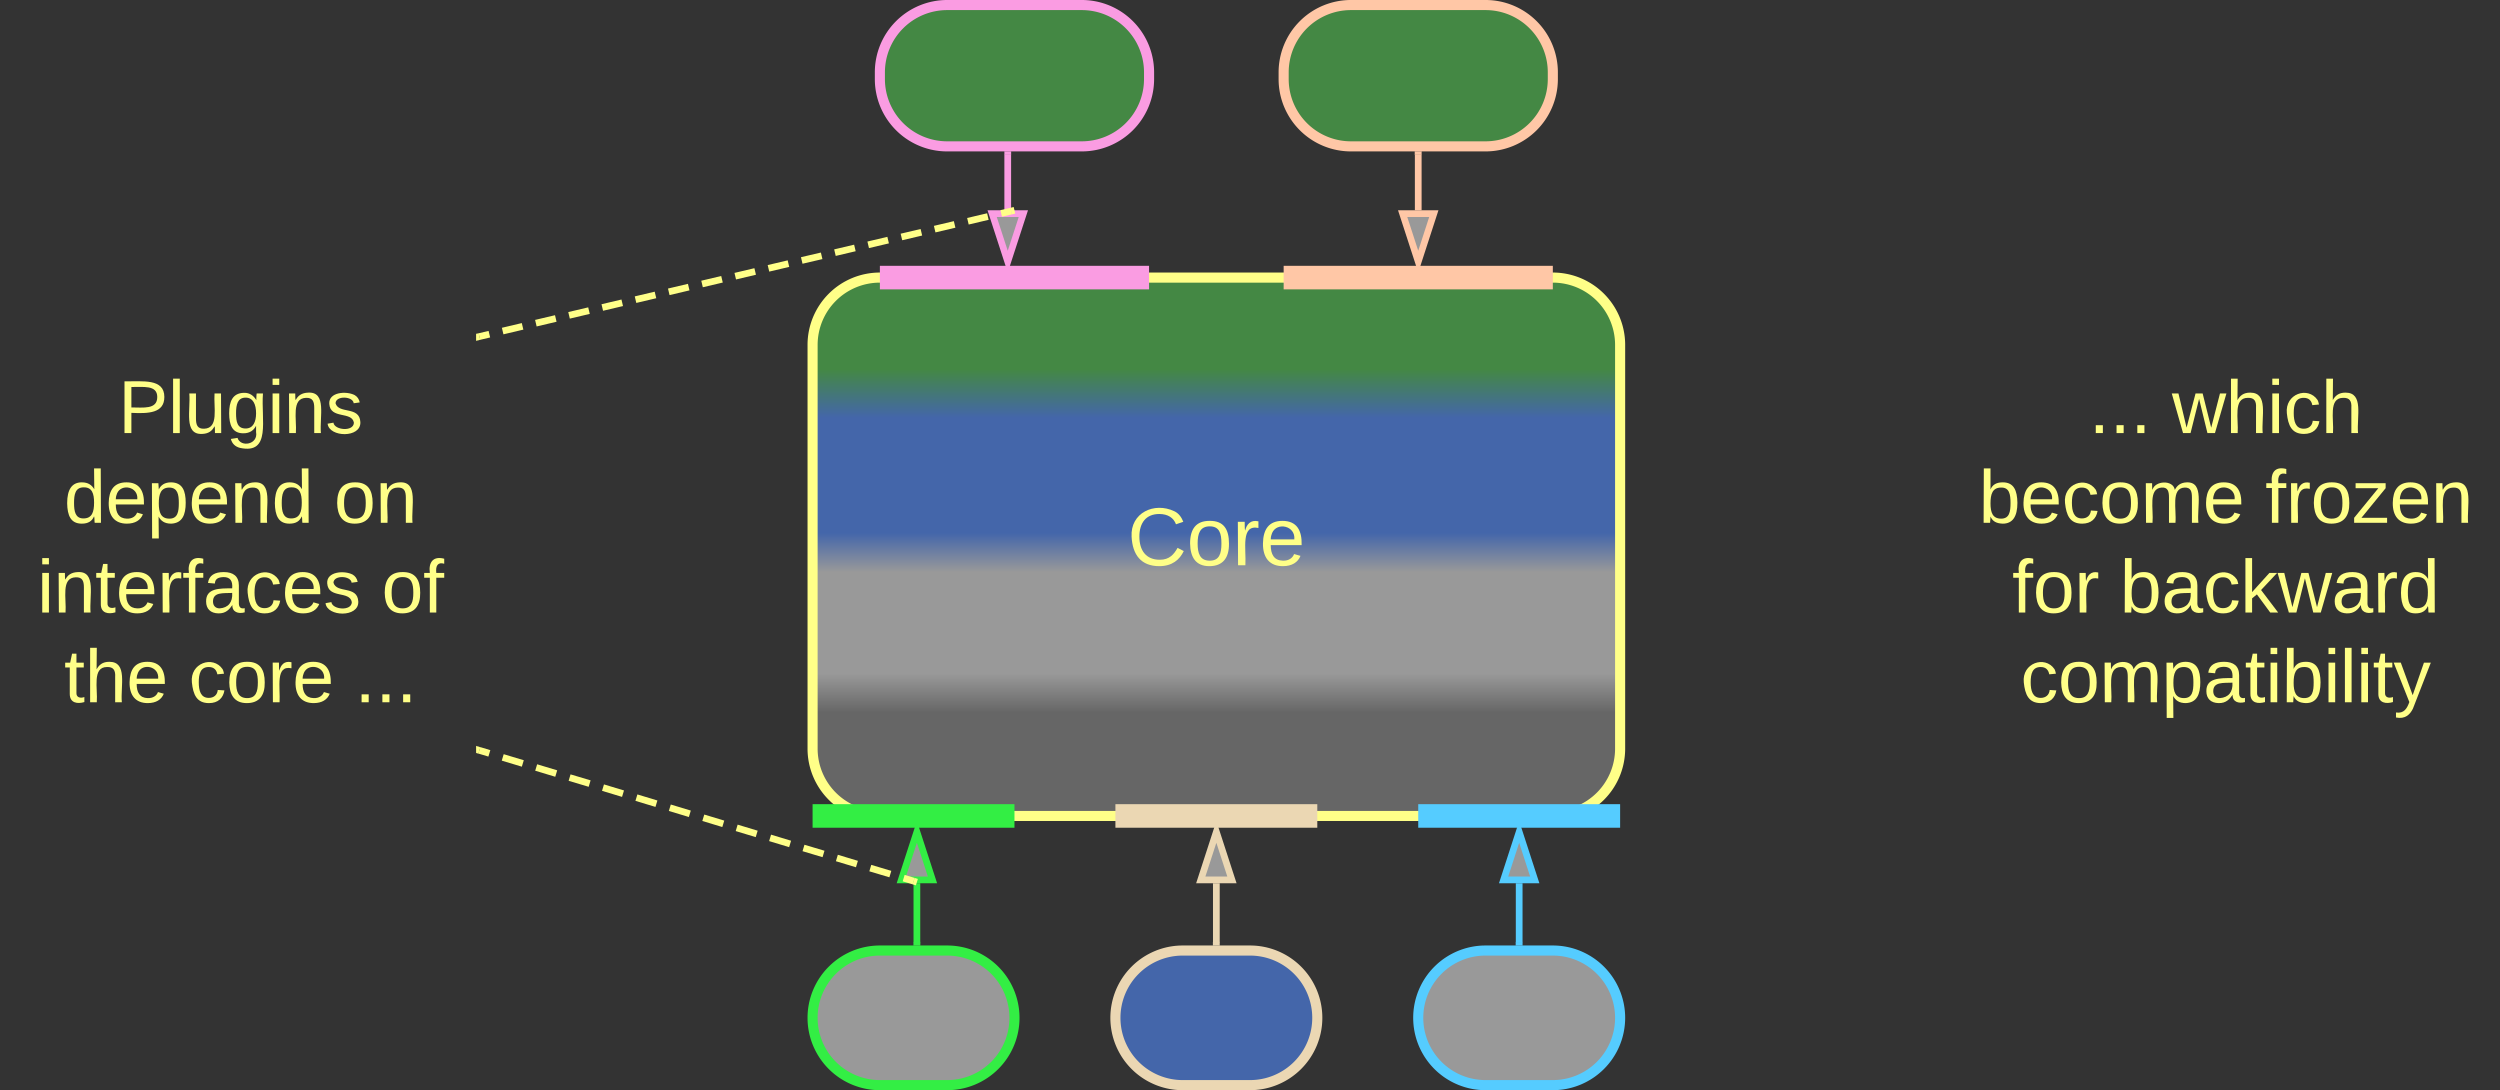 <svg xmlns="http://www.w3.org/2000/svg" xmlns:xlink="http://www.w3.org/1999/xlink" xmlns:lucid="lucid" width="743" height="324"><rect width="100%" height="100%" fill="#333333" stroke="none"/><g transform="translate(-438.5 -477.5)" lucid:page-tab-id="0_0"><path d="M680 580a20 20 0 0 1 20-20h200a20 20 0 0 1 20 20v120a20 20 0 0 1-20 20H700a20 20 0 0 1-20-20z" stroke="#ff8" stroke-width="3" fill="url(#a)"/><use xlink:href="#b" transform="matrix(1,0,0,1,685,565) translate(88.586 80.493)"/><path d="M700 499a20 20 0 0 1 20-20h40a20 20 0 0 1 20 20v2a20 20 0 0 1-20 20h-40a20 20 0 0 1-20-20z" stroke="#fa9ce2" stroke-width="3" fill="#484"/><path d="M820 499a20 20 0 0 1 20-20h40a20 20 0 0 1 20 20v2a20 20 0 0 1-20 20h-40a20 20 0 0 1-20-20z" stroke="#ffc7a6" stroke-width="3" fill="#484"/><path d="M738 540v-16.5" stroke="#fa9ce2" stroke-width="2" fill="none"/><path d="M738 555.26L733.37 541h9.27z" stroke="#fa9ce2" stroke-width="2" fill="#999"/><path d="M738.98 523.53h-1.95v-1.03h1.95z" stroke="#fa9ce2" stroke-width=".05" fill="#fa9ce2"/><path d="M860 540v-16.5" stroke="#ffc7a6" stroke-width="2" fill="none"/><path d="M860 555.26L855.37 541h9.26z" stroke="#ffc7a6" stroke-width="2" fill="#999"/><path d="M860.98 523.53H859v-1.03H861z" stroke="#ffc7a6" stroke-width=".05" fill="#ffc7a6"/><path d="M680 780a20 20 0 0 1 20-20h20a20 20 0 0 1 20 20 20 20 0 0 1-20 20h-20a20 20 0 0 1-20-20z" stroke="#3e4" stroke-width="3" fill="#999"/><path d="M770 780a20 20 0 0 1 20-20h20a20 20 0 0 1 20 20 20 20 0 0 1-20 20h-20a20 20 0 0 1-20-20z" stroke="#ebd7b3" stroke-width="3" fill="#46a"/><path d="M860 780a20 20 0 0 1 20-20h20a20 20 0 0 1 20 20 20 20 0 0 1-20 20h-20a20 20 0 0 1-20-20z" stroke="#5cf" stroke-width="3" fill="#999"/><path d="M800 740v17.5" stroke="#ebd7b3" stroke-width="2" fill="none"/><path d="M800 724.74l4.63 14.26h-9.26z" stroke="#ebd7b3" stroke-width="2" fill="#999"/><path d="M800.98 758.5H799v-1.03H801z" stroke="#ebd7b3" stroke-width=".05" fill="#ebd7b3"/><path d="M890 740v17.5" stroke="#5cf" stroke-width="2" fill="none"/><path d="M890 724.74l4.63 14.26h-9.26z" stroke="#5cf" stroke-width="2" fill="#999"/><path d="M890.98 757.47v1.03H889v-1.03z" stroke="#5cf" stroke-width=".05" fill="#5cf"/><path d="M711 740v17.5" stroke="#3e4" stroke-width="2" fill="none"/><path d="M711 724.74l4.63 14.26h-9.26z" stroke="#3e4" stroke-width="2" fill="#999"/><path d="M711.98 758.5H710v-1.03H712z" stroke="#3e4" stroke-width=".05" fill="#3e4"/><path d="M683.5 720h53M683.6 720H680M736.4 720h3.6" stroke="#3e4" stroke-width="7" fill="none"/><path d="M773.5 720h53M773.6 720H770M826.4 720h3.6" stroke="#ebd7b3" stroke-width="7" fill="none"/><path d="M863.5 720h53M863.6 720H860M916.4 720h3.6" stroke="#5cf" stroke-width="7" fill="none"/><path d="M703.5 560h73M703.6 560H700M776.4 560h3.6" stroke="#fa9ce2" stroke-width="7" fill="none"/><path d="M823.5 560h73M823.6 560H820M896.4 560h3.6" stroke="#ffc7a6" stroke-width="7" fill="none"/><path d="M440 566a6 6 0 0 1 6-6h128a6 6 0 0 1 6 6v148a6 6 0 0 1-6 6H446a6 6 0 0 1-6-6z" stroke="#ff8" stroke-opacity="0" stroke-width="3" fill="#999" fill-opacity="0"/><use xlink:href="#c" transform="matrix(1,0,0,1,445,565) translate(28.642 41.215)"/><use xlink:href="#d" transform="matrix(1,0,0,1,445,565) translate(12.531 67.882)"/><use xlink:href="#e" transform="matrix(1,0,0,1,445,565) translate(92.778 67.882)"/><use xlink:href="#f" transform="matrix(1,0,0,1,445,565) translate(4.568 94.549)"/><use xlink:href="#g" transform="matrix(1,0,0,1,445,565) translate(106.914 94.549)"/><use xlink:href="#h" transform="matrix(1,0,0,1,445,565) translate(12.562 121.215)"/><use xlink:href="#i" transform="matrix(1,0,0,1,445,565) translate(49.599 121.215)"/><use xlink:href="#j" transform="matrix(1,0,0,1,445,565) translate(98.92 121.215)"/><path d="M580.97 577.52l2.97-.7m3.95-.93l5.92-1.4m3.95-.94l5.92-1.4m3.94-.93l5.93-1.4m3.95-.93l5.93-1.4m3.95-.93l5.93-1.4m3.95-.93l5.93-1.4m3.96-.93l5.93-1.4m3.94-.92l5.92-1.4m3.95-.93l5.94-1.4m3.95-.94l5.92-1.38m3.95-.94l5.93-1.4m3.95-.93l5.93-1.4m3.95-.93l5.93-1.4m3.95-.93l5.93-1.4m3.95-.94l5.93-1.4m3.96-.93l2.97-.7" stroke="#ff8" stroke-width="2" fill="none"/><path d="M581.22 578.47l-1.22.3v-2.02l.77-.18z" stroke="#ff8" stroke-width=".05" fill="#ff8"/><path d="M739 540.24l1-.24M580.96 700.5l2.98.9m3.97 1.2l5.97 1.8m3.97 1.2l5.96 1.8m3.97 1.2l5.96 1.78m3.97 1.2l5.95 1.8m3.98 1.18l5.95 1.8m3.98 1.2l5.95 1.8m4 1.18l5.94 1.8m3.98 1.2l5.95 1.8m3.98 1.18l5.95 1.8m3.98 1.2l5.95 1.78m3.97 1.2l5.96 1.8m3.97 1.2l5.96 1.78m3.96 1.2l2.98.9" stroke="#ff8" stroke-width="2" fill="none"/><path d="M581.26 699.6l-.56 1.85-.7-.2v-2.04z" stroke="#ff8" stroke-width=".05" fill="#ff8"/><path d="M710.02 739.37l.98.3" stroke="#ff8" stroke-width="2" fill="none"/><path d="M1020 566a6 6 0 0 1 6-6h148a6 6 0 0 1 6 6v148a6 6 0 0 1-6 6h-148a6 6 0 0 1-6-6z" stroke="#ff8" stroke-opacity="0" stroke-width="3" fill="#999" fill-opacity="0"/><g><use xlink:href="#k" transform="matrix(1,0,0,1,1025,565) translate(34.321 41.215)"/><use xlink:href="#l" transform="matrix(1,0,0,1,1025,565) translate(59.012 41.215)"/><use xlink:href="#m" transform="matrix(1,0,0,1,1025,565) translate(1.605 67.882)"/><use xlink:href="#n" transform="matrix(1,0,0,1,1025,565) translate(86.728 67.882)"/><use xlink:href="#o" transform="matrix(1,0,0,1,1025,565) translate(11.512 94.549)"/><use xlink:href="#p" transform="matrix(1,0,0,1,1025,565) translate(43.549 94.549)"/><use xlink:href="#q" transform="matrix(1,0,0,1,1025,565) translate(14.043 121.215)"/></g><defs><linearGradient gradientUnits="userSpaceOnUse" id="a" x1="680" y1="720" x2="680" y2="560"><stop offset="19.2%" stop-color="#666"/><stop offset="26.45%" stop-color="#999"/><stop offset="45.29%" stop-color="#999"/><stop offset="52.54%" stop-color="#46a"/><stop offset="73.91%" stop-color="#46a"/><stop offset="82.97%" stop-color="#484"/></linearGradient><path d="M212-179c-10-28-35-45-73-45-59 0-87 40-87 99 0 60 29 101 89 101 43 0 62-24 78-52l27 14C228-24 195 4 139 4 59 4 22-46 18-125c-6-104 99-153 187-111 19 9 31 26 39 46" id="r" fill="#ff8"/><path d="M100-194c62-1 85 37 85 99 1 63-27 99-86 99S16-35 15-95c0-66 28-99 85-99zM99-20c44 1 53-31 53-75 0-43-8-75-51-75s-53 32-53 75 10 74 51 75" id="s" fill="#ff8"/><path d="M114-163C36-179 61-72 57 0H25l-1-190h30c1 12-1 29 2 39 6-27 23-49 58-41v29" id="t" fill="#ff8"/><path d="M100-194c63 0 86 42 84 106H49c0 40 14 67 53 68 26 1 43-12 49-29l28 8c-11 28-37 45-77 45C44 4 14-33 15-96c1-61 26-98 85-98zm52 81c6-60-76-77-97-28-3 7-6 17-6 28h103" id="u" fill="#ff8"/><g id="b"><use transform="matrix(0.068,0,0,0.068,0,0)" xlink:href="#r"/><use transform="matrix(0.068,0,0,0.068,17.586,0)" xlink:href="#s"/><use transform="matrix(0.068,0,0,0.068,31.167,0)" xlink:href="#t"/><use transform="matrix(0.068,0,0,0.068,39.247,0)" xlink:href="#u"/></g><path d="M30-248c87 1 191-15 191 75 0 78-77 80-158 76V0H30v-248zm33 125c57 0 124 11 124-50 0-59-68-47-124-48v98" id="v" fill="#ff8"/><path d="M24 0v-261h32V0H24" id="w" fill="#ff8"/><path d="M84 4C-5 8 30-112 23-190h32v120c0 31 7 50 39 49 72-2 45-101 50-169h31l1 190h-30c-1-10 1-25-2-33-11 22-28 36-60 37" id="x" fill="#ff8"/><path d="M177-190C167-65 218 103 67 71c-23-6-38-20-44-43l32-5c15 47 100 32 89-28v-30C133-14 115 1 83 1 29 1 15-40 15-95c0-56 16-97 71-98 29-1 48 16 59 35 1-10 0-23 2-32h30zM94-22c36 0 50-32 50-73 0-42-14-75-50-75-39 0-46 34-46 75s6 73 46 73" id="y" fill="#ff8"/><path d="M24-231v-30h32v30H24zM24 0v-190h32V0H24" id="z" fill="#ff8"/><path d="M117-194c89-4 53 116 60 194h-32v-121c0-31-8-49-39-48C34-167 62-67 57 0H25l-1-190h30c1 10-1 24 2 32 11-22 29-35 61-36" id="A" fill="#ff8"/><path d="M135-143c-3-34-86-38-87 0 15 53 115 12 119 90S17 21 10-45l28-5c4 36 97 45 98 0-10-56-113-15-118-90-4-57 82-63 122-42 12 7 21 19 24 35" id="B" fill="#ff8"/><g id="c"><use transform="matrix(0.062,0,0,0.062,0,0)" xlink:href="#v"/><use transform="matrix(0.062,0,0,0.062,14.815,0)" xlink:href="#w"/><use transform="matrix(0.062,0,0,0.062,19.691,0)" xlink:href="#x"/><use transform="matrix(0.062,0,0,0.062,32.037,0)" xlink:href="#y"/><use transform="matrix(0.062,0,0,0.062,44.383,0)" xlink:href="#z"/><use transform="matrix(0.062,0,0,0.062,49.259,0)" xlink:href="#A"/><use transform="matrix(0.062,0,0,0.062,61.605,0)" xlink:href="#B"/></g><path d="M85-194c31 0 48 13 60 33l-1-100h32l1 261h-30c-2-10 0-23-3-31C134-8 116 4 85 4 32 4 16-35 15-94c0-66 23-100 70-100zm9 24c-40 0-46 34-46 75 0 40 6 74 45 74 42 0 51-32 51-76 0-42-9-74-50-73" id="C" fill="#ff8"/><path d="M115-194c55 1 70 41 70 98S169 2 115 4C84 4 66-9 55-30l1 105H24l-1-265h31l2 30c10-21 28-34 59-34zm-8 174c40 0 45-34 45-75s-6-73-45-74c-42 0-51 32-51 76 0 43 10 73 51 73" id="D" fill="#ff8"/><g id="d"><use transform="matrix(0.062,0,0,0.062,0,0)" xlink:href="#C"/><use transform="matrix(0.062,0,0,0.062,12.346,0)" xlink:href="#u"/><use transform="matrix(0.062,0,0,0.062,24.691,0)" xlink:href="#D"/><use transform="matrix(0.062,0,0,0.062,37.037,0)" xlink:href="#u"/><use transform="matrix(0.062,0,0,0.062,49.383,0)" xlink:href="#A"/><use transform="matrix(0.062,0,0,0.062,61.728,0)" xlink:href="#C"/></g><g id="e"><use transform="matrix(0.062,0,0,0.062,0,0)" xlink:href="#s"/><use transform="matrix(0.062,0,0,0.062,12.346,0)" xlink:href="#A"/></g><path d="M59-47c-2 24 18 29 38 22v24C64 9 27 4 27-40v-127H5v-23h24l9-43h21v43h35v23H59v120" id="E" fill="#ff8"/><path d="M101-234c-31-9-42 10-38 44h38v23H63V0H32v-167H5v-23h27c-7-52 17-82 69-68v24" id="F" fill="#ff8"/><path d="M141-36C126-15 110 5 73 4 37 3 15-17 15-53c-1-64 63-63 125-63 3-35-9-54-41-54-24 1-41 7-42 31l-33-3c5-37 33-52 76-52 45 0 72 20 72 64v82c-1 20 7 32 28 27v20c-31 9-61-2-59-35zM48-53c0 20 12 33 32 33 41-3 63-29 60-74-43 2-92-5-92 41" id="G" fill="#ff8"/><path d="M96-169c-40 0-48 33-48 73s9 75 48 75c24 0 41-14 43-38l32 2c-6 37-31 61-74 61-59 0-76-41-82-99-10-93 101-131 147-64 4 7 5 14 7 22l-32 3c-4-21-16-35-41-35" id="H" fill="#ff8"/><g id="f"><use transform="matrix(0.062,0,0,0.062,0,0)" xlink:href="#z"/><use transform="matrix(0.062,0,0,0.062,4.877,0)" xlink:href="#A"/><use transform="matrix(0.062,0,0,0.062,17.222,0)" xlink:href="#E"/><use transform="matrix(0.062,0,0,0.062,23.395,0)" xlink:href="#u"/><use transform="matrix(0.062,0,0,0.062,35.741,0)" xlink:href="#t"/><use transform="matrix(0.062,0,0,0.062,43.086,0)" xlink:href="#F"/><use transform="matrix(0.062,0,0,0.062,49.259,0)" xlink:href="#G"/><use transform="matrix(0.062,0,0,0.062,61.605,0)" xlink:href="#H"/><use transform="matrix(0.062,0,0,0.062,72.716,0)" xlink:href="#u"/><use transform="matrix(0.062,0,0,0.062,85.062,0)" xlink:href="#B"/></g><g id="g"><use transform="matrix(0.062,0,0,0.062,0,0)" xlink:href="#s"/><use transform="matrix(0.062,0,0,0.062,12.346,0)" xlink:href="#F"/></g><path d="M106-169C34-169 62-67 57 0H25v-261h32l-1 103c12-21 28-36 61-36 89 0 53 116 60 194h-32v-121c2-32-8-49-39-48" id="I" fill="#ff8"/><g id="h"><use transform="matrix(0.062,0,0,0.062,0,0)" xlink:href="#E"/><use transform="matrix(0.062,0,0,0.062,6.173,0)" xlink:href="#I"/><use transform="matrix(0.062,0,0,0.062,18.519,0)" xlink:href="#u"/></g><g id="i"><use transform="matrix(0.062,0,0,0.062,0,0)" xlink:href="#H"/><use transform="matrix(0.062,0,0,0.062,11.111,0)" xlink:href="#s"/><use transform="matrix(0.062,0,0,0.062,23.457,0)" xlink:href="#t"/><use transform="matrix(0.062,0,0,0.062,30.802,0)" xlink:href="#u"/></g><path d="M33 0v-38h34V0H33" id="J" fill="#ff8"/><g id="j"><use transform="matrix(0.062,0,0,0.062,0,0)" xlink:href="#J"/><use transform="matrix(0.062,0,0,0.062,6.173,0)" xlink:href="#J"/><use transform="matrix(0.062,0,0,0.062,12.346,0)" xlink:href="#J"/></g><g id="k"><use transform="matrix(0.062,0,0,0.062,0,0)" xlink:href="#J"/><use transform="matrix(0.062,0,0,0.062,6.173,0)" xlink:href="#J"/><use transform="matrix(0.062,0,0,0.062,12.346,0)" xlink:href="#J"/></g><path d="M206 0h-36l-40-164L89 0H53L-1-190h32L70-26l43-164h34l41 164 42-164h31" id="K" fill="#ff8"/><g id="l"><use transform="matrix(0.062,0,0,0.062,0,0)" xlink:href="#K"/><use transform="matrix(0.062,0,0,0.062,15.988,0)" xlink:href="#I"/><use transform="matrix(0.062,0,0,0.062,28.333,0)" xlink:href="#z"/><use transform="matrix(0.062,0,0,0.062,33.21,0)" xlink:href="#H"/><use transform="matrix(0.062,0,0,0.062,44.321,0)" xlink:href="#I"/></g><path d="M115-194c53 0 69 39 70 98 0 66-23 100-70 100C84 3 66-7 56-30L54 0H23l1-261h32v101c10-23 28-34 59-34zm-8 174c40 0 45-34 45-75 0-40-5-75-45-74-42 0-51 32-51 76 0 43 10 73 51 73" id="L" fill="#ff8"/><path d="M210-169c-67 3-38 105-44 169h-31v-121c0-29-5-50-35-48C34-165 62-65 56 0H25l-1-190h30c1 10-1 24 2 32 10-44 99-50 107 0 11-21 27-35 58-36 85-2 47 119 55 194h-31v-121c0-29-5-49-35-48" id="M" fill="#ff8"/><g id="m"><use transform="matrix(0.062,0,0,0.062,0,0)" xlink:href="#L"/><use transform="matrix(0.062,0,0,0.062,12.346,0)" xlink:href="#u"/><use transform="matrix(0.062,0,0,0.062,24.691,0)" xlink:href="#H"/><use transform="matrix(0.062,0,0,0.062,35.802,0)" xlink:href="#s"/><use transform="matrix(0.062,0,0,0.062,48.148,0)" xlink:href="#M"/><use transform="matrix(0.062,0,0,0.062,66.605,0)" xlink:href="#u"/></g><path d="M9 0v-24l116-142H16v-24h144v24L44-24h123V0H9" id="N" fill="#ff8"/><g id="n"><use transform="matrix(0.062,0,0,0.062,0,0)" xlink:href="#F"/><use transform="matrix(0.062,0,0,0.062,6.173,0)" xlink:href="#t"/><use transform="matrix(0.062,0,0,0.062,13.519,0)" xlink:href="#s"/><use transform="matrix(0.062,0,0,0.062,25.864,0)" xlink:href="#N"/><use transform="matrix(0.062,0,0,0.062,36.975,0)" xlink:href="#u"/><use transform="matrix(0.062,0,0,0.062,49.321,0)" xlink:href="#A"/></g><g id="o"><use transform="matrix(0.062,0,0,0.062,0,0)" xlink:href="#F"/><use transform="matrix(0.062,0,0,0.062,6.173,0)" xlink:href="#s"/><use transform="matrix(0.062,0,0,0.062,18.519,0)" xlink:href="#t"/></g><path d="M143 0L79-87 56-68V0H24v-261h32v163l83-92h37l-77 82L181 0h-38" id="O" fill="#ff8"/><g id="p"><use transform="matrix(0.062,0,0,0.062,0,0)" xlink:href="#L"/><use transform="matrix(0.062,0,0,0.062,12.346,0)" xlink:href="#G"/><use transform="matrix(0.062,0,0,0.062,24.691,0)" xlink:href="#H"/><use transform="matrix(0.062,0,0,0.062,35.802,0)" xlink:href="#O"/><use transform="matrix(0.062,0,0,0.062,46.914,0)" xlink:href="#K"/><use transform="matrix(0.062,0,0,0.062,62.901,0)" xlink:href="#G"/><use transform="matrix(0.062,0,0,0.062,75.247,0)" xlink:href="#t"/><use transform="matrix(0.062,0,0,0.062,82.593,0)" xlink:href="#C"/></g><path d="M179-190L93 31C79 59 56 82 12 73V49c39 6 53-20 64-50L1-190h34L92-34l54-156h33" id="P" fill="#ff8"/><g id="q"><use transform="matrix(0.062,0,0,0.062,0,0)" xlink:href="#H"/><use transform="matrix(0.062,0,0,0.062,11.111,0)" xlink:href="#s"/><use transform="matrix(0.062,0,0,0.062,23.457,0)" xlink:href="#M"/><use transform="matrix(0.062,0,0,0.062,41.914,0)" xlink:href="#D"/><use transform="matrix(0.062,0,0,0.062,54.259,0)" xlink:href="#G"/><use transform="matrix(0.062,0,0,0.062,66.605,0)" xlink:href="#E"/><use transform="matrix(0.062,0,0,0.062,72.778,0)" xlink:href="#z"/><use transform="matrix(0.062,0,0,0.062,77.654,0)" xlink:href="#L"/><use transform="matrix(0.062,0,0,0.062,90,0)" xlink:href="#z"/><use transform="matrix(0.062,0,0,0.062,94.877,0)" xlink:href="#w"/><use transform="matrix(0.062,0,0,0.062,99.753,0)" xlink:href="#z"/><use transform="matrix(0.062,0,0,0.062,104.63,0)" xlink:href="#E"/><use transform="matrix(0.062,0,0,0.062,110.802,0)" xlink:href="#P"/></g></defs></g></svg>